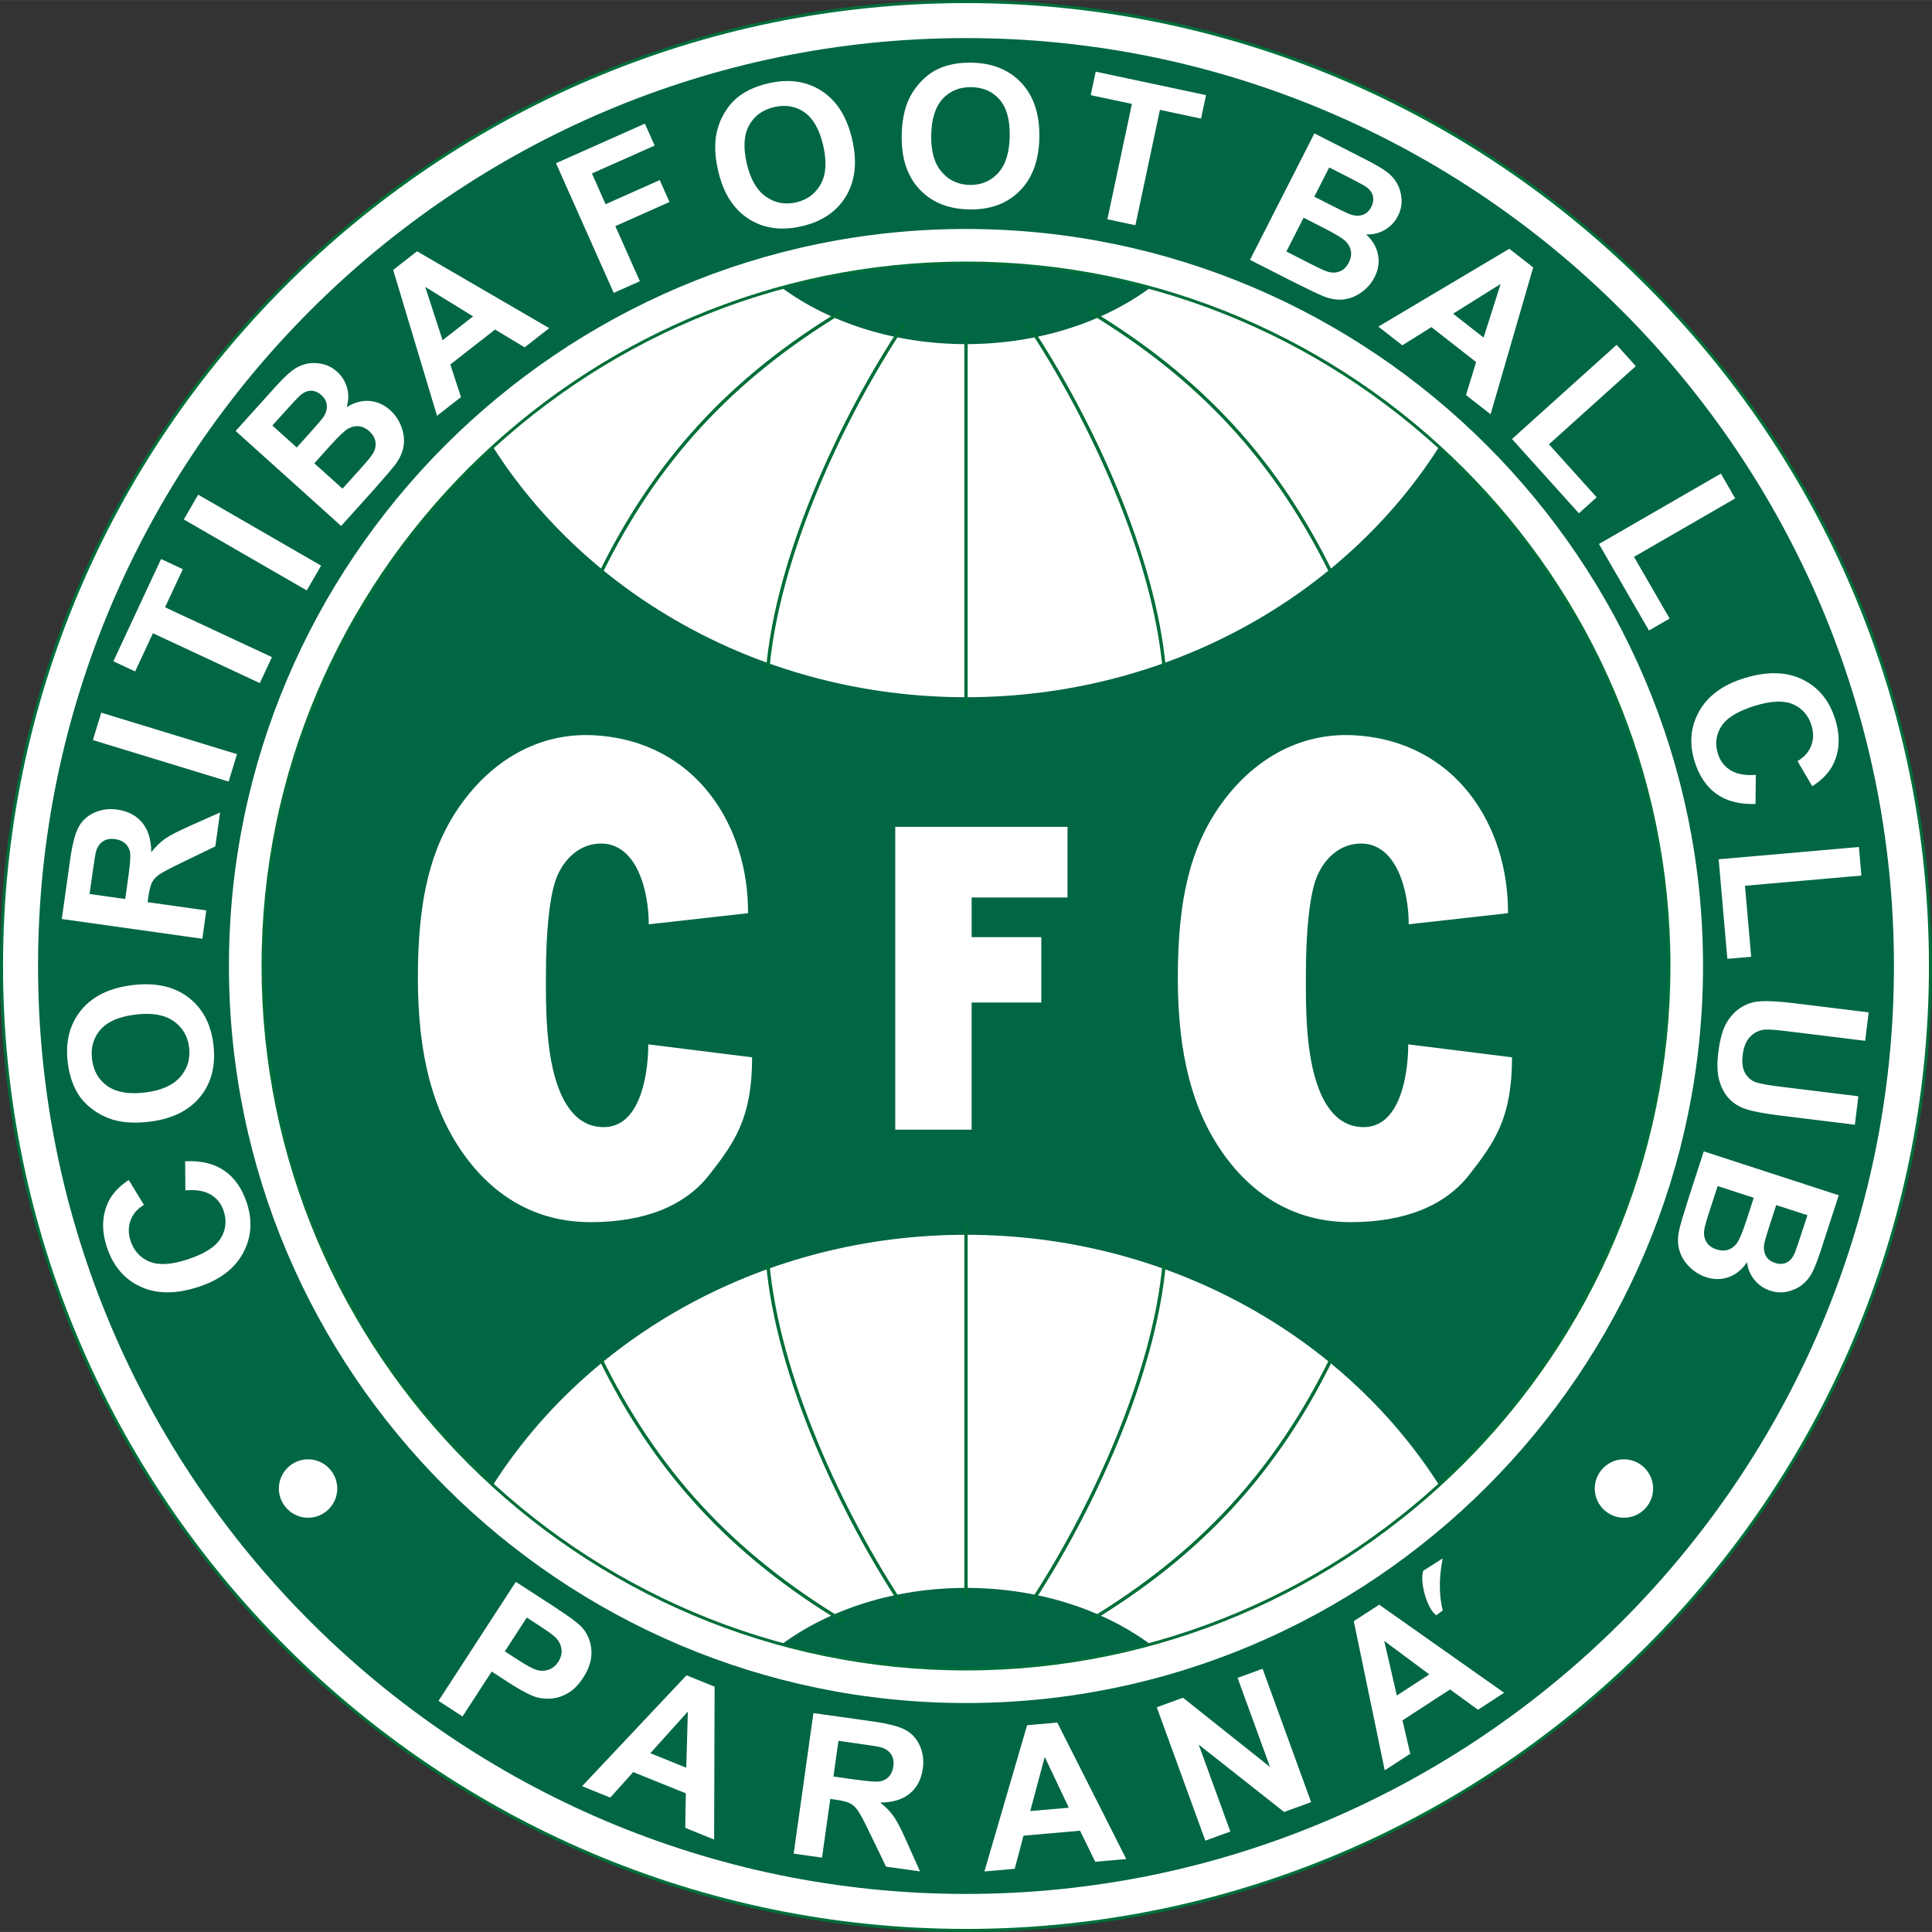 <?xml version="1.0" encoding="UTF-8" standalone="no"?>
<svg
   version="1.1"
   width="1.634in"
   height="1.634in"
   viewBox="0 0 117.656 117.651"
   id="svg28"
   sodipodi:docname="coritiba.cdr"
   inkscape:version="0.0"
   xmlns:inkscape="http://www.inkscape.org/namespaces/inkscape"
   xmlns:sodipodi="http://sodipodi.sourceforge.net/DTD/sodipodi-0.dtd"
   xmlns="http://www.w3.org/2000/svg"
   xmlns:svg="http://www.w3.org/2000/svg">
  <rect x="0" y="0" width="117.656" height="117.651" fill="#333333" stroke="none"/>
  <defs
     id="defs28" />
  <sodipodi:namedview
     id="namedview28"
     pagecolor="#ffffff"
     bordercolor="#000000"
     borderopacity="0.25"
     inkscape:showpageshadow="2"
     inkscape:pageopacity="0.0"
     inkscape:pagecheckerboard="0"
     inkscape:deskcolor="#d1d1d1"
     inkscape:document-units="in"
     inkscape:zoom="1.7673611"
     inkscape:cx="135.79568"
     inkscape:cy="122.49902"
     inkscape:window-width="1366"
     inkscape:window-height="705"
     inkscape:window-x="1352"
     inkscape:window-y="-8"
     inkscape:window-maximized="1"
     inkscape:current-layer="Layer1003"
     showguides="false" />
  <g
     id="Layer1003"
     transform="translate(-49.172,-49.174)">
    <path
       d="m 108,49.267 c 32.35,0 58.735,26.384 58.735,58.733 0,32.349 -26.385,58.733 -58.735,58.733 -32.35,0 -58.736,-26.384 -58.736,-58.733 0,-32.349 26.385,-58.733 58.736,-58.733 z"
       style="fill:#ffffff;fill-rule:evenodd;stroke:#006e39;stroke-width:0.185;stroke-linecap:butt;stroke-linejoin:miter;stroke-dasharray:none"
       id="path10" />
    <path
       d="m 108,51.491 c 31.125,0 56.511,25.385 56.511,56.509 0,31.124 -25.386,56.509 -56.511,56.509 -31.125,0 -56.511,-25.385 -56.511,-56.509 0,-31.124 25.386,-56.509 56.511,-56.509 z"
       style="fill:#006644;fill-opacity:1;fill-rule:evenodd"
       id="path11" />
    <path
       d="M 60.461,121.665 60.447,119.89 c 0.977,-0.045 1.776,0.148 2.399,0.581 0.621,0.433 1.076,1.09 1.363,1.973 0.354,1.091 0.273,2.11 -0.245,3.055 -0.517,0.944 -1.422,1.627 -2.717,2.047 -1.368,0.445 -2.545,0.437 -3.531,-0.024 -0.988,-0.46 -1.667,-1.268 -2.041,-2.419 -0.327,-1.005 -0.295,-1.918 0.095,-2.74 0.23,-0.488 0.643,-0.931 1.241,-1.333 l 0.926,1.516 c -0.395,0.236 -0.665,0.548 -0.811,0.937 -0.146,0.389 -0.148,0.803 -0.005,1.244 0.198,0.609 0.577,1.033 1.137,1.27 0.562,0.238 1.331,0.198 2.311,-0.121 1.039,-0.338 1.718,-0.766 2.037,-1.282 0.321,-0.517 0.383,-1.075 0.188,-1.673 -0.143,-0.441 -0.406,-0.774 -0.791,-1.002 -0.383,-0.226 -0.898,-0.311 -1.544,-0.254 z m -2.164,-4.186 c -0.873,0.107 -1.623,0.067 -2.249,-0.121 -0.461,-0.143 -0.885,-0.36 -1.274,-0.655 -0.389,-0.295 -0.692,-0.633 -0.909,-1.014 -0.292,-0.507 -0.48,-1.109 -0.566,-1.807 -0.155,-1.264 0.112,-2.324 0.803,-3.18 0.69,-0.854 1.734,-1.367 3.132,-1.539 1.384,-0.17 2.514,0.073 3.388,0.731 0.876,0.656 1.391,1.615 1.545,2.874 0.157,1.276 -0.108,2.339 -0.795,3.186 -0.685,0.849 -1.712,1.357 -3.076,1.524 z m -0.277,-1.777 c 0.971,-0.119 1.68,-0.434 2.126,-0.944 0.447,-0.511 0.627,-1.111 0.542,-1.802 -0.085,-0.691 -0.403,-1.226 -0.955,-1.609 -0.552,-0.381 -1.325,-0.511 -2.32,-0.389 -0.983,0.121 -1.69,0.426 -2.121,0.917 -0.43,0.489 -0.602,1.093 -0.514,1.806 0.088,0.714 0.403,1.26 0.946,1.636 0.543,0.377 1.309,0.505 2.296,0.384 z m 3.475,-9.361 -8.56,-1.203 0.511,-3.638 c 0.129,-0.915 0.3,-1.567 0.512,-1.961 0.212,-0.393 0.532,-0.686 0.96,-0.88 0.428,-0.193 0.894,-0.255 1.401,-0.184 0.643,0.09 1.145,0.355 1.511,0.79 0.365,0.437 0.55,1.039 0.554,1.805 0.269,-0.343 0.553,-0.617 0.847,-0.824 0.296,-0.207 0.804,-0.469 1.528,-0.788 l 1.816,-0.81 -0.29,2.066 -2.038,0.988 c -0.728,0.35 -1.19,0.595 -1.387,0.735 -0.196,0.139 -0.339,0.295 -0.429,0.469 -0.09,0.175 -0.164,0.46 -0.22,0.856 l -0.049,0.351 3.574,0.502 z m -4.697,-2.422 0.18,-1.28 c 0.116,-0.828 0.155,-1.351 0.114,-1.567 -0.041,-0.216 -0.14,-0.395 -0.294,-0.535 -0.155,-0.141 -0.361,-0.229 -0.618,-0.265 -0.288,-0.041 -0.531,0.003 -0.73,0.132 -0.198,0.129 -0.341,0.33 -0.426,0.605 -0.039,0.136 -0.109,0.556 -0.207,1.256 l -0.19,1.349 z m 6.297,-7.152 -8.266,-2.527 0.51,-1.669 8.267,2.527 z m 1.9,-5.996 -6.509,-3.035 -1.084,2.324 -1.325,-0.618 2.903,-6.226 1.326,0.618 -1.082,2.32 6.509,3.035 z m 2.859,-5.642 -7.486,-4.322 0.873,-1.511 7.486,4.322 z m -4.332,-9.711 2.312,-2.567 c 0.457,-0.508 0.82,-0.868 1.088,-1.08 0.267,-0.211 0.557,-0.355 0.868,-0.431 0.312,-0.077 0.64,-0.08 0.982,-0.01 0.341,0.07 0.651,0.229 0.929,0.479 0.301,0.271 0.503,0.601 0.609,0.989 0.105,0.389 0.095,0.778 -0.029,1.169 0.467,-0.288 0.932,-0.414 1.397,-0.378 0.463,0.037 0.88,0.222 1.252,0.556 0.292,0.263 0.515,0.588 0.669,0.972 0.154,0.384 0.207,0.767 0.16,1.151 -0.046,0.385 -0.206,0.765 -0.478,1.144 -0.172,0.238 -0.627,0.772 -1.365,1.604 l -1.968,2.186 z m 2.237,-0.333 1.485,1.337 0.766,-0.85 c 0.456,-0.506 0.729,-0.826 0.826,-0.962 0.174,-0.245 0.253,-0.489 0.242,-0.731 -0.013,-0.241 -0.122,-0.455 -0.33,-0.642 -0.199,-0.179 -0.409,-0.269 -0.633,-0.271 -0.222,-0.001 -0.444,0.094 -0.665,0.285 -0.131,0.116 -0.47,0.479 -1.02,1.09 z m 2.554,2.3 1.717,1.546 1.082,-1.201 c 0.42,-0.467 0.673,-0.775 0.761,-0.923 0.139,-0.225 0.195,-0.458 0.167,-0.703 -0.027,-0.243 -0.153,-0.469 -0.38,-0.674 -0.193,-0.174 -0.399,-0.274 -0.617,-0.301 -0.219,-0.027 -0.438,0.02 -0.659,0.141 -0.22,0.12 -0.596,0.477 -1.127,1.067 z m 14.307,-8.23 -1.496,1.169 -1.804,-1.083 -2.723,2.127 0.648,1.986 -1.459,1.14 -2.67,-8.884 1.455,-1.136 z m -4.638,-0.717 -2.913,-1.794 1.055,3.246 z m 8.566,-1.43 -3.516,-7.897 5.413,-2.41 0.595,1.336 -3.82,1.7 0.832,1.87 3.297,-1.468 0.594,1.335 -3.297,1.468 1.494,3.356 z m 6.363,-7.417 c -0.198,-0.857 -0.236,-1.607 -0.115,-2.249 0.093,-0.474 0.265,-0.918 0.519,-1.336 0.252,-0.418 0.557,-0.754 0.913,-1.01 0.474,-0.343 1.053,-0.593 1.738,-0.751 1.241,-0.286 2.323,-0.132 3.246,0.466 0.922,0.597 1.541,1.582 1.858,2.954 0.314,1.359 0.19,2.508 -0.372,3.446 -0.561,0.94 -1.46,1.552 -2.697,1.837 -1.253,0.289 -2.337,0.137 -3.252,-0.458 -0.916,-0.592 -1.528,-1.56 -1.838,-2.9 z m 1.738,-0.462 c 0.22,0.953 0.608,1.625 1.161,2.015 0.555,0.391 1.17,0.507 1.849,0.351 0.678,-0.156 1.177,-0.529 1.5,-1.118 0.321,-0.589 0.37,-1.371 0.144,-2.348 -0.223,-0.965 -0.601,-1.637 -1.134,-2.014 -0.531,-0.376 -1.15,-0.484 -1.85,-0.323 -0.701,0.162 -1.211,0.532 -1.528,1.112 -0.318,0.58 -0.366,1.355 -0.142,2.324 z m 9.434,-1.693 c 0.015,-0.88 0.16,-1.617 0.433,-2.21 0.205,-0.437 0.479,-0.826 0.827,-1.171 0.346,-0.344 0.723,-0.597 1.131,-0.759 0.543,-0.218 1.165,-0.321 1.868,-0.308 1.274,0.022 2.286,0.434 3.037,1.238 0.75,0.803 1.113,1.908 1.088,3.316 -0.024,1.395 -0.422,2.479 -1.195,3.254 -0.771,0.776 -1.792,1.152 -3.061,1.13 -1.286,-0.022 -2.301,-0.433 -3.045,-1.231 -0.745,-0.797 -1.105,-1.884 -1.081,-3.259 z m 1.798,-0.027 c -0.017,0.978 0.196,1.724 0.639,2.236 0.444,0.513 1.013,0.776 1.709,0.788 0.696,0.012 1.271,-0.229 1.726,-0.722 0.454,-0.493 0.69,-1.241 0.708,-2.243 0.017,-0.99 -0.187,-1.733 -0.613,-2.228 -0.425,-0.494 -0.998,-0.748 -1.717,-0.761 -0.72,-0.013 -1.304,0.224 -1.751,0.709 -0.449,0.486 -0.683,1.226 -0.7,2.221 z m 10.73,5.115 1.493,-7.025 -2.509,-0.533 0.304,-1.431 6.719,1.428 -0.304,1.431 -2.504,-0.532 -1.493,7.025 z m 12.608,-5.231 3.078,1.569 c 0.609,0.31 1.051,0.567 1.324,0.771 0.273,0.203 0.488,0.446 0.641,0.727 0.154,0.282 0.242,0.598 0.264,0.946 0.021,0.348 -0.052,0.688 -0.222,1.021 -0.184,0.361 -0.451,0.641 -0.798,0.844 -0.348,0.202 -0.727,0.293 -1.136,0.275 0.4,0.376 0.641,0.793 0.726,1.251 0.085,0.456 0.013,0.908 -0.213,1.353 -0.178,0.35 -0.434,0.649 -0.765,0.897 -0.332,0.248 -0.688,0.399 -1.071,0.452 -0.384,0.055 -0.792,-5e-4 -1.228,-0.165 -0.274,-0.104 -0.908,-0.405 -1.903,-0.904 l -2.621,-1.335 z m 0.901,2.075 -0.907,1.78 1.019,0.52 c 0.607,0.309 0.987,0.491 1.143,0.548 0.282,0.105 0.538,0.118 0.769,0.044 0.229,-0.075 0.408,-0.236 0.535,-0.485 0.121,-0.238 0.154,-0.465 0.098,-0.682 -0.057,-0.215 -0.205,-0.405 -0.447,-0.568 -0.146,-0.096 -0.584,-0.33 -1.317,-0.703 z m -1.56,3.062 -1.049,2.059 1.44,0.734 c 0.559,0.285 0.923,0.45 1.089,0.496 0.253,0.076 0.493,0.07 0.722,-0.02 0.228,-0.088 0.413,-0.269 0.552,-0.542 0.118,-0.231 0.161,-0.457 0.131,-0.673 -0.031,-0.219 -0.133,-0.418 -0.307,-0.601 -0.173,-0.181 -0.615,-0.452 -1.322,-0.813 z m 11.387,11.97 -1.496,-1.169 0.614,-2.012 -2.723,-2.127 -1.77,1.109 -1.459,-1.14 7.974,-4.74 1.455,1.137 z m -0.426,-4.673 1.036,-3.261 -2.894,1.809 z m 1.73,6.18 6.371,-5.737 1.169,1.298 -5.289,4.762 2.904,3.225 -1.082,0.975 z m 5.295,6.393 7.425,-4.287 0.873,1.512 -6.163,3.558 2.17,3.758 -1.261,0.728 z m 9.553,14.059 -0.018,1.775 c -0.978,0.028 -1.774,-0.179 -2.389,-0.622 -0.614,-0.444 -1.057,-1.109 -1.328,-1.996 -0.335,-1.097 -0.236,-2.114 0.298,-3.051 0.533,-0.935 1.45,-1.602 2.752,-2 1.376,-0.421 2.552,-0.392 3.53,0.085 0.979,0.477 1.645,1.296 1.999,2.454 0.309,1.01 0.261,1.923 -0.143,2.738 -0.239,0.483 -0.66,0.92 -1.264,1.311 l -0.899,-1.532 c 0.399,-0.229 0.674,-0.536 0.828,-0.922 0.153,-0.386 0.162,-0.801 0.027,-1.244 -0.187,-0.612 -0.559,-1.043 -1.115,-1.289 -0.557,-0.248 -1.327,-0.221 -2.313,0.081 -1.045,0.319 -1.731,0.736 -2.059,1.246 -0.33,0.511 -0.401,1.068 -0.217,1.67 0.135,0.443 0.392,0.781 0.773,1.016 0.379,0.233 0.892,0.327 1.539,0.281 z m -2.263,5.141 8.541,-0.747 0.152,1.74 -7.09,0.62 0.378,4.323 -1.451,0.127 z m 9.136,9.323 -0.213,1.732 -4.647,-0.571 c -0.737,-0.091 -1.218,-0.127 -1.441,-0.112 -0.36,0.032 -0.665,0.174 -0.91,0.427 -0.247,0.253 -0.4,0.622 -0.46,1.105 -0.06,0.491 -0.006,0.874 0.165,1.149 0.17,0.273 0.399,0.455 0.685,0.542 0.286,0.085 0.768,0.171 1.448,0.254 l 4.746,0.583 -0.213,1.733 -4.506,-0.553 c -1.031,-0.127 -1.752,-0.264 -2.166,-0.409 -0.414,-0.146 -0.752,-0.363 -1.014,-0.65 -0.261,-0.288 -0.454,-0.652 -0.576,-1.096 -0.122,-0.442 -0.141,-1.003 -0.058,-1.682 0.101,-0.819 0.271,-1.429 0.513,-1.829 0.241,-0.401 0.527,-0.705 0.86,-0.913 0.333,-0.208 0.669,-0.332 1.011,-0.368 0.505,-0.054 1.238,-0.022 2.198,0.096 z m -1.822,11.138 -1.068,3.286 c -0.211,0.65 -0.396,1.127 -0.555,1.429 -0.158,0.301 -0.365,0.551 -0.617,0.747 -0.254,0.197 -0.552,0.333 -0.893,0.408 -0.34,0.075 -0.688,0.056 -1.044,-0.06 -0.385,-0.125 -0.704,-0.344 -0.958,-0.656 -0.254,-0.312 -0.404,-0.672 -0.449,-1.079 -0.309,0.453 -0.682,0.757 -1.122,0.913 -0.438,0.155 -0.895,0.155 -1.37,7e-4 -0.373,-0.121 -0.71,-0.327 -1.006,-0.616 -0.297,-0.288 -0.501,-0.617 -0.614,-0.987 -0.115,-0.371 -0.123,-0.783 -0.029,-1.24 0.06,-0.287 0.258,-0.96 0.595,-2.021 l 0.909,-2.798 z m -1.909,1.215 -1.9,-0.618 -0.354,1.088 c -0.21,0.648 -0.33,1.051 -0.363,1.215 -0.059,0.295 -0.033,0.55 0.076,0.766 0.109,0.215 0.297,0.366 0.562,0.453 0.254,0.083 0.484,0.08 0.689,-0.009 0.204,-0.089 0.367,-0.267 0.491,-0.531 0.072,-0.159 0.234,-0.628 0.488,-1.411 z m -3.268,-1.062 -2.198,-0.714 -0.5,1.537 c -0.194,0.597 -0.3,0.982 -0.319,1.153 -0.036,0.261 0.008,0.498 0.133,0.71 0.123,0.212 0.33,0.366 0.621,0.461 0.247,0.08 0.476,0.088 0.686,0.025 0.211,-0.065 0.392,-0.197 0.545,-0.398 0.152,-0.2 0.35,-0.678 0.596,-1.433 z"
       style="fill:#ffffff;fill-rule:evenodd"
       id="path12" />
    <path
       d="m 67.933,138.042 c 0.979,0 1.778,0.799 1.778,1.779 0,0.98 -0.798,1.779 -1.778,1.779 -0.979,0 -1.778,-0.799 -1.778,-1.779 0,-0.98 0.799,-1.779 1.778,-1.779 z m 80.135,0 c -0.979,0 -1.777,0.799 -1.777,1.779 0,0.98 0.798,1.779 1.777,1.779 0.979,0 1.777,-0.799 1.777,-1.779 0,-0.98 -0.798,-1.779 -1.777,-1.779 z m -72.191,14.71 4.708,-7.25 2.349,1.526 c 0.89,0.578 1.446,0.991 1.67,1.239 0.344,0.378 0.538,0.84 0.582,1.387 0.043,0.546 -0.122,1.107 -0.496,1.685 -0.289,0.446 -0.613,0.766 -0.972,0.965 -0.357,0.198 -0.718,0.304 -1.079,0.314 -0.362,0.011 -0.689,-0.037 -0.983,-0.149 -0.394,-0.159 -0.922,-0.451 -1.585,-0.882 l -0.955,-0.62 -1.776,2.734 z m 5.375,-5.073 -1.336,2.057 0.801,0.52 c 0.577,0.375 0.988,0.588 1.231,0.637 0.244,0.051 0.473,0.032 0.688,-0.059 0.217,-0.09 0.393,-0.242 0.532,-0.456 0.172,-0.265 0.235,-0.531 0.193,-0.804 -0.045,-0.272 -0.171,-0.507 -0.38,-0.704 -0.153,-0.146 -0.493,-0.391 -1.021,-0.733 z m 11.41,13.518 -1.761,-0.711 0.036,-2.103 -3.204,-1.294 -1.396,1.554 -1.717,-0.694 6.359,-6.754 1.711,0.692 z m -1.698,-4.375 0.097,-3.42 -2.283,2.537 z m 6.541,5.234 1.203,-8.56 3.638,0.511 c 0.915,0.129 1.567,0.3 1.961,0.512 0.393,0.212 0.686,0.532 0.88,0.961 0.193,0.428 0.255,0.894 0.184,1.401 -0.09,0.643 -0.354,1.145 -0.79,1.511 -0.437,0.365 -1.039,0.55 -1.805,0.554 0.343,0.269 0.617,0.553 0.825,0.848 0.207,0.296 0.469,0.804 0.788,1.528 l 0.81,1.816 -2.066,-0.29 -0.988,-2.038 c -0.35,-0.728 -0.595,-1.19 -0.735,-1.387 -0.139,-0.196 -0.296,-0.339 -0.469,-0.429 -0.175,-0.09 -0.46,-0.164 -0.856,-0.22 l -0.351,-0.049 -0.502,3.574 z m 2.422,-4.697 1.28,0.18 c 0.828,0.116 1.352,0.155 1.568,0.114 0.216,-0.041 0.395,-0.139 0.535,-0.294 0.141,-0.155 0.229,-0.361 0.265,-0.618 0.041,-0.289 -0.003,-0.531 -0.132,-0.73 -0.129,-0.198 -0.33,-0.341 -0.605,-0.427 -0.136,-0.039 -0.556,-0.109 -1.256,-0.207 l -1.35,-0.19 z m 17.833,5.026 -1.891,0.165 -0.923,-1.89 -3.442,0.301 -0.538,2.018 -1.845,0.161 2.6,-8.905 1.839,-0.161 z m -3.499,-3.127 -1.466,-3.092 -0.883,3.297 z m 8.314,2.007 -2.957,-8.123 1.596,-0.581 5.299,4.215 -1.974,-5.425 1.523,-0.554 2.956,8.123 -1.645,0.599 -5.202,-4.104 1.928,5.296 z m 18.198,-9.006 -1.593,1.034 -1.702,-1.236 -2.897,1.882 0.472,2.035 -1.553,1.009 -1.885,-9.083 1.548,-1.006 z m -4.558,-1.118 -2.746,-2.041 0.768,3.325 z m 0.813,-7.064 -1.188,0.755 c -0.229,0.809 0.307,2.401 0.802,2.708 l 0.389,-0.293 c -0.285,-1.207 -0.174,-2.252 -0.002,-3.17 z"
       style="fill:#ffffff;fill-rule:evenodd"
       id="path13" />
    <path
       d="m 108,63.116 c 24.722,0 44.885,20.163 44.885,44.884 0,24.721 -20.164,44.884 -44.885,44.884 -24.722,0 -44.886,-20.163 -44.886,-44.884 0,-24.721 20.163,-44.884 44.886,-44.884 z"
       style="fill:#ffffff;fill-rule:evenodd"
       id="path14" />
    <path
       d="m 108,65.193 c 23.578,0 42.807,19.23 42.807,42.807 0,23.577 -19.23,42.806 -42.807,42.806 C 84.422,150.806 65.192,131.577 65.192,108 65.192,84.423 84.422,65.193 108,65.193 Z"
       style="fill:#006644;fill-opacity:1;fill-rule:evenodd"
       id="path15" />
    <path
       d="m 136.81,139.613 c -5.801,-9.107 -16.55,-15.245 -28.81,-15.245 -12.26,0 -23.01,6.139 -28.81,15.245 4.947,4.513 10.952,7.884 17.589,9.694 2.878,-2.12 6.848,-3.435 11.221,-3.435 4.373,0 8.344,1.314 11.221,3.435 6.637,-1.81 12.642,-5.18 17.589,-9.694 z m 0,-63.227 c -5.801,9.107 -16.55,15.245 -28.81,15.245 -12.26,0 -23.01,-6.139 -28.81,-15.245 4.947,-4.513 10.952,-7.884 17.589,-9.694 2.878,2.12 6.848,3.436 11.221,3.436 4.373,0 8.344,-1.315 11.221,-3.436 6.637,1.81 12.642,5.18 17.589,9.694 z"
       style="fill:#ffffff;fill-rule:evenodd"
       id="path16" />
    <path
       d="M 130.299,84.171 C 126.937,77.295 122.35,72.234 115.446,68.082"
       style="fill:none;stroke:#006e39;stroke-width:0.206;stroke-linecap:butt;stroke-linejoin:miter;stroke-dasharray:none"
       id="path17" />
    <path
       d="m 120.081,89.999 c -0.592,-6.969 -4.529,-15.412 -8.289,-21.052"
       style="fill:none;stroke:#006e39;stroke-width:0.206;stroke-linecap:butt;stroke-linejoin:miter;stroke-dasharray:none"
       id="path18" />
    <path
       d="M 108,92.217 V 69.62"
       style="fill:none;stroke:#006e39;stroke-width:0.206;stroke-linecap:butt;stroke-linejoin:miter;stroke-dasharray:none"
       id="path19" />
    <path
       d="m 95.918,89.999 c 0.592,-6.969 4.53,-15.412 8.289,-21.052"
       style="fill:none;stroke:#006e39;stroke-width:0.206;stroke-linecap:butt;stroke-linejoin:miter;stroke-dasharray:none"
       id="path20" />
    <path
       d="m 85.701,84.171 c 3.362,-6.876 7.949,-11.937 14.853,-16.09"
       style="fill:none;stroke:#006e39;stroke-width:0.206;stroke-linecap:butt;stroke-linejoin:miter;stroke-dasharray:none"
       id="path21" />
    <path
       d="m 130.299,131.829 c -3.362,6.876 -7.949,11.937 -14.853,16.09"
       style="fill:none;stroke:#006e39;stroke-width:0.206;stroke-linecap:butt;stroke-linejoin:miter;stroke-dasharray:none"
       id="path22" />
    <path
       d="m 120.081,126.001 c -0.592,6.969 -4.529,15.412 -8.289,21.052"
       style="fill:none;stroke:#006e39;stroke-width:0.206;stroke-linecap:butt;stroke-linejoin:miter;stroke-dasharray:none"
       id="path23" />
    <path
       d="m 108,123.783 v 22.597"
       style="fill:none;stroke:#006e39;stroke-width:0.206;stroke-linecap:butt;stroke-linejoin:miter;stroke-dasharray:none"
       id="path24" />
    <path
       d="m 95.918,126.001 c 0.592,6.969 4.53,15.412 8.289,21.052"
       style="fill:none;stroke:#006e39;stroke-width:0.206;stroke-linecap:butt;stroke-linejoin:miter;stroke-dasharray:none"
       id="path25" />
    <path
       d="m 85.701,131.829 c 3.362,6.876 7.949,11.937 14.853,16.09"
       style="fill:none;stroke:#006e39;stroke-width:0.206;stroke-linecap:butt;stroke-linejoin:miter;stroke-dasharray:none"
       id="path26" />
    <path
       d="m 112.586,110.225 h -4.242 v 7.742 h -4.652 V 99.525 h 10.49 v 4.301 h -5.838 v 2.415 h 4.242 z m -17.612,3.336 c 0,3.679 -1.05,5.158 -2.595,7.14 -1.496,1.919 -3.956,2.898 -7.246,2.898 -3.327,0 -5.911,-1.579 -7.752,-4.178 -1.842,-2.6 -2.761,-5.981 -2.761,-10.706 0,-4.8 0.772,-7.962 2.628,-10.562 1.856,-2.598 4.658,-4.387 8.086,-4.205 6.194,0.329 9.425,5.489 9.393,10.835 l -6.046,0.677 c 0,-2.033 -0.732,-4.967 -2.964,-4.917 -1.452,0.033 -2.372,1.216 -2.721,2.266 -0.348,1.046 -0.578,2.991 -0.578,5.831 0,1.609 -0.045,4.714 0.795,6.864 0.505,1.293 1.351,2.333 2.767,2.308 1.279,-0.022 1.972,-1.115 2.329,-2.373 0.26,-0.918 0.342,-1.924 0.342,-2.667 z m 46.278,-3e-4 c 0,3.68 -1.051,5.158 -2.595,7.14 -1.496,1.919 -3.956,2.898 -7.246,2.898 -3.327,0 -5.911,-1.579 -7.751,-4.178 -1.842,-2.6 -2.761,-5.981 -2.761,-10.706 0,-4.8 0.772,-7.963 2.629,-10.562 1.855,-2.598 4.658,-4.387 8.086,-4.205 6.194,0.329 9.425,5.489 9.393,10.835 l -6.046,0.677 c 0,-2.033 -0.732,-4.967 -2.964,-4.917 -1.452,0.033 -2.372,1.216 -2.721,2.266 -0.348,1.046 -0.578,2.991 -0.578,5.831 0,1.609 -0.045,4.714 0.795,6.864 0.505,1.293 1.351,2.332 2.767,2.308 1.279,-0.022 1.972,-1.115 2.329,-2.373 0.26,-0.918 0.342,-1.925 0.342,-2.667 z"
       style="fill:#ffffff;fill-rule:evenodd"
       id="path27" />
    <path
       d="m 108,65.193 c 23.578,0 42.807,19.23 42.807,42.807 0,23.577 -19.23,42.806 -42.807,42.806 C 84.422,150.806 65.192,131.577 65.192,108 65.192,84.423 84.422,65.193 108,65.193 Z"
       style="fill:none;stroke:#006e39;stroke-width:0.185;stroke-linecap:butt;stroke-linejoin:miter;stroke-dasharray:none"
       id="path28" />
  </g>
</svg>
